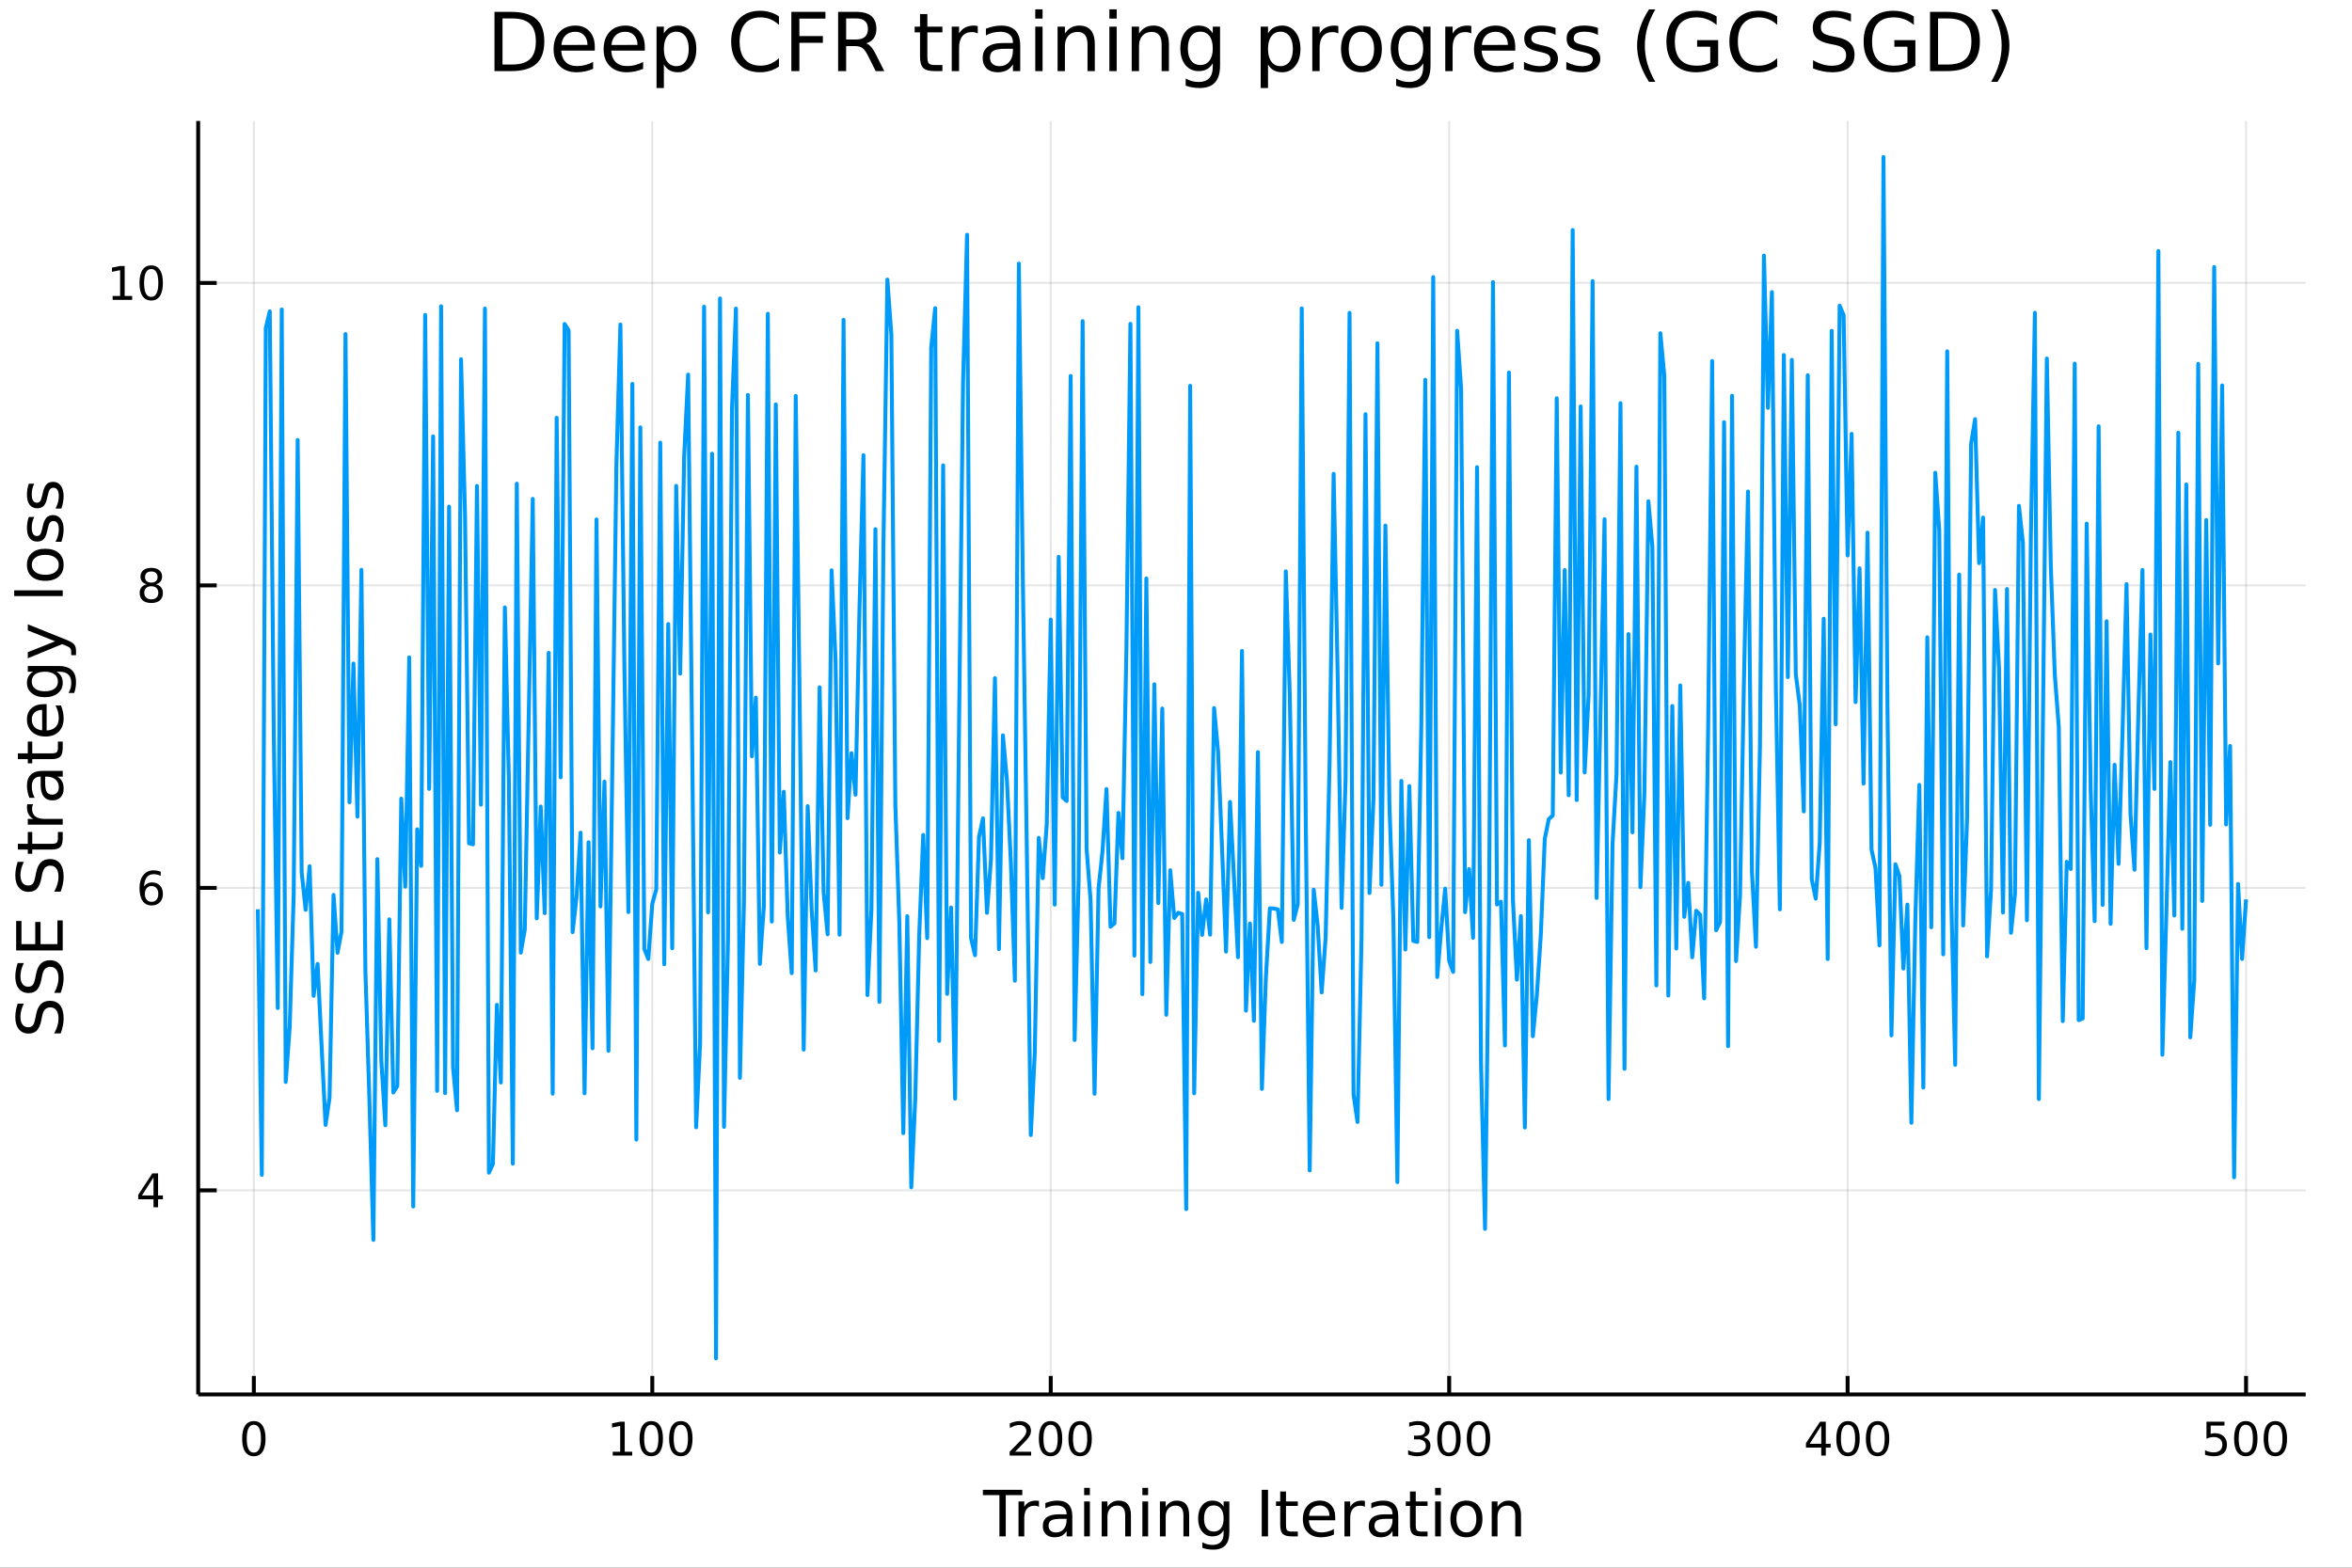 <?xml version="1.0" encoding="utf-8"?>
<svg xmlns="http://www.w3.org/2000/svg" xmlns:xlink="http://www.w3.org/1999/xlink" width="600" height="400" viewBox="0 0 2400 1600">
<rect x="0" y="0" width="2400" height="1600" fill="#333333" stroke="none"/>
<defs>
  <clipPath id="clip640">
    <rect x="0" y="0" width="2400" height="1600"/>
  </clipPath>
</defs>
<path clip-path="url(#clip640)" d="
M0 1600 L2400 1600 L2400 0 L0 0  Z
  " fill="#ffffff" fill-rule="evenodd" fill-opacity="1"/>
<defs>
  <clipPath id="clip641">
    <rect x="480" y="0" width="1681" height="1600"/>
  </clipPath>
</defs>
<path clip-path="url(#clip640)" d="
M202.227 1423.18 L2352.76 1423.18 L2352.76 123.472 L202.227 123.472  Z
  " fill="#ffffff" fill-rule="evenodd" fill-opacity="1"/>
<defs>
  <clipPath id="clip642">
    <rect x="202" y="123" width="2152" height="1301"/>
  </clipPath>
</defs>
<polyline clip-path="url(#clip642)" style="stroke:#000000; stroke-linecap:butt; stroke-linejoin:round; stroke-width:2; stroke-opacity:0.1; fill:none" points="
  259.026,1423.18 259.026,123.472 
  "/>
<polyline clip-path="url(#clip642)" style="stroke:#000000; stroke-linecap:butt; stroke-linejoin:round; stroke-width:2; stroke-opacity:0.1; fill:none" points="
  665.599,1423.18 665.599,123.472 
  "/>
<polyline clip-path="url(#clip642)" style="stroke:#000000; stroke-linecap:butt; stroke-linejoin:round; stroke-width:2; stroke-opacity:0.1; fill:none" points="
  1072.17,1423.18 1072.17,123.472 
  "/>
<polyline clip-path="url(#clip642)" style="stroke:#000000; stroke-linecap:butt; stroke-linejoin:round; stroke-width:2; stroke-opacity:0.1; fill:none" points="
  1478.75,1423.18 1478.75,123.472 
  "/>
<polyline clip-path="url(#clip642)" style="stroke:#000000; stroke-linecap:butt; stroke-linejoin:round; stroke-width:2; stroke-opacity:0.1; fill:none" points="
  1885.32,1423.18 1885.32,123.472 
  "/>
<polyline clip-path="url(#clip642)" style="stroke:#000000; stroke-linecap:butt; stroke-linejoin:round; stroke-width:2; stroke-opacity:0.1; fill:none" points="
  2291.89,1423.18 2291.89,123.472 
  "/>
<polyline clip-path="url(#clip640)" style="stroke:#000000; stroke-linecap:butt; stroke-linejoin:round; stroke-width:4; stroke-opacity:1; fill:none" points="
  202.227,1423.18 2352.76,1423.18 
  "/>
<polyline clip-path="url(#clip640)" style="stroke:#000000; stroke-linecap:butt; stroke-linejoin:round; stroke-width:4; stroke-opacity:1; fill:none" points="
  259.026,1423.18 259.026,1404.28 
  "/>
<polyline clip-path="url(#clip640)" style="stroke:#000000; stroke-linecap:butt; stroke-linejoin:round; stroke-width:4; stroke-opacity:1; fill:none" points="
  665.599,1423.18 665.599,1404.28 
  "/>
<polyline clip-path="url(#clip640)" style="stroke:#000000; stroke-linecap:butt; stroke-linejoin:round; stroke-width:4; stroke-opacity:1; fill:none" points="
  1072.17,1423.18 1072.17,1404.28 
  "/>
<polyline clip-path="url(#clip640)" style="stroke:#000000; stroke-linecap:butt; stroke-linejoin:round; stroke-width:4; stroke-opacity:1; fill:none" points="
  1478.75,1423.18 1478.75,1404.28 
  "/>
<polyline clip-path="url(#clip640)" style="stroke:#000000; stroke-linecap:butt; stroke-linejoin:round; stroke-width:4; stroke-opacity:1; fill:none" points="
  1885.32,1423.18 1885.32,1404.28 
  "/>
<polyline clip-path="url(#clip640)" style="stroke:#000000; stroke-linecap:butt; stroke-linejoin:round; stroke-width:4; stroke-opacity:1; fill:none" points="
  2291.89,1423.18 2291.89,1404.28 
  "/>
<path clip-path="url(#clip640)" d="M259.026 1454.1 Q255.415 1454.1 253.586 1457.66 Q251.78 1461.2 251.78 1468.33 Q251.78 1475.44 253.586 1479.01 Q255.415 1482.55 259.026 1482.55 Q262.66 1482.55 264.466 1479.01 Q266.294 1475.44 266.294 1468.33 Q266.294 1461.2 264.466 1457.66 Q262.66 1454.1 259.026 1454.1 M259.026 1450.39 Q264.836 1450.39 267.891 1455 Q270.97 1459.58 270.97 1468.33 Q270.97 1477.06 267.891 1481.67 Q264.836 1486.25 259.026 1486.25 Q253.216 1486.25 250.137 1481.67 Q247.081 1477.06 247.081 1468.33 Q247.081 1459.58 250.137 1455 Q253.216 1450.39 259.026 1450.39 Z" fill="#000000" fill-rule="evenodd" fill-opacity="1" /><path clip-path="url(#clip640)" d="M625.206 1481.64 L632.845 1481.64 L632.845 1455.28 L624.534 1456.95 L624.534 1452.69 L632.798 1451.02 L637.474 1451.02 L637.474 1481.64 L645.113 1481.64 L645.113 1485.58 L625.206 1485.58 L625.206 1481.64 Z" fill="#000000" fill-rule="evenodd" fill-opacity="1" /><path clip-path="url(#clip640)" d="M664.557 1454.1 Q660.946 1454.1 659.118 1457.66 Q657.312 1461.2 657.312 1468.33 Q657.312 1475.44 659.118 1479.01 Q660.946 1482.55 664.557 1482.55 Q668.192 1482.55 669.997 1479.01 Q671.826 1475.44 671.826 1468.33 Q671.826 1461.2 669.997 1457.66 Q668.192 1454.1 664.557 1454.1 M664.557 1450.39 Q670.367 1450.39 673.423 1455 Q676.502 1459.58 676.502 1468.33 Q676.502 1477.06 673.423 1481.67 Q670.367 1486.25 664.557 1486.25 Q658.747 1486.25 655.668 1481.67 Q652.613 1477.06 652.613 1468.33 Q652.613 1459.58 655.668 1455 Q658.747 1450.39 664.557 1450.39 Z" fill="#000000" fill-rule="evenodd" fill-opacity="1" /><path clip-path="url(#clip640)" d="M694.719 1454.1 Q691.108 1454.1 689.279 1457.66 Q687.474 1461.2 687.474 1468.33 Q687.474 1475.44 689.279 1479.01 Q691.108 1482.55 694.719 1482.55 Q698.353 1482.55 700.159 1479.01 Q701.988 1475.44 701.988 1468.33 Q701.988 1461.2 700.159 1457.66 Q698.353 1454.1 694.719 1454.1 M694.719 1450.39 Q700.529 1450.39 703.585 1455 Q706.664 1459.58 706.664 1468.33 Q706.664 1477.06 703.585 1481.67 Q700.529 1486.25 694.719 1486.25 Q688.909 1486.25 685.83 1481.67 Q682.775 1477.06 682.775 1468.33 Q682.775 1459.58 685.83 1455 Q688.909 1450.39 694.719 1450.39 Z" fill="#000000" fill-rule="evenodd" fill-opacity="1" /><path clip-path="url(#clip640)" d="M1035.86 1481.64 L1052.18 1481.64 L1052.18 1485.58 L1030.24 1485.58 L1030.24 1481.64 Q1032.9 1478.89 1037.48 1474.26 Q1042.09 1469.61 1043.27 1468.27 Q1045.52 1465.74 1046.4 1464.01 Q1047.3 1462.25 1047.3 1460.56 Q1047.3 1457.8 1045.36 1456.07 Q1043.43 1454.33 1040.33 1454.33 Q1038.13 1454.33 1035.68 1455.09 Q1033.25 1455.86 1030.47 1457.41 L1030.47 1452.69 Q1033.3 1451.55 1035.75 1450.97 Q1038.2 1450.39 1040.24 1450.39 Q1045.61 1450.39 1048.8 1453.08 Q1052 1455.77 1052 1460.26 Q1052 1462.39 1051.19 1464.31 Q1050.4 1466.2 1048.3 1468.8 Q1047.72 1469.47 1044.61 1472.69 Q1041.51 1475.88 1035.86 1481.64 Z" fill="#000000" fill-rule="evenodd" fill-opacity="1" /><path clip-path="url(#clip640)" d="M1072 1454.1 Q1068.39 1454.1 1066.56 1457.66 Q1064.75 1461.2 1064.75 1468.33 Q1064.75 1475.44 1066.56 1479.01 Q1068.39 1482.55 1072 1482.55 Q1075.63 1482.55 1077.44 1479.01 Q1079.27 1475.44 1079.27 1468.33 Q1079.27 1461.2 1077.44 1457.66 Q1075.63 1454.1 1072 1454.1 M1072 1450.39 Q1077.81 1450.39 1080.86 1455 Q1083.94 1459.58 1083.94 1468.33 Q1083.94 1477.06 1080.86 1481.67 Q1077.81 1486.25 1072 1486.25 Q1066.19 1486.25 1063.11 1481.67 Q1060.05 1477.06 1060.05 1468.33 Q1060.05 1459.58 1063.11 1455 Q1066.19 1450.39 1072 1450.39 Z" fill="#000000" fill-rule="evenodd" fill-opacity="1" /><path clip-path="url(#clip640)" d="M1102.16 1454.1 Q1098.55 1454.1 1096.72 1457.66 Q1094.92 1461.2 1094.92 1468.33 Q1094.92 1475.44 1096.72 1479.01 Q1098.55 1482.55 1102.16 1482.55 Q1105.79 1482.55 1107.6 1479.01 Q1109.43 1475.44 1109.43 1468.33 Q1109.43 1461.2 1107.6 1457.66 Q1105.79 1454.1 1102.16 1454.1 M1102.16 1450.39 Q1107.97 1450.39 1111.03 1455 Q1114.1 1459.58 1114.1 1468.33 Q1114.1 1477.06 1111.03 1481.67 Q1107.97 1486.25 1102.16 1486.25 Q1096.35 1486.25 1093.27 1481.67 Q1090.22 1477.06 1090.22 1468.33 Q1090.22 1459.58 1093.27 1455 Q1096.35 1450.39 1102.16 1450.39 Z" fill="#000000" fill-rule="evenodd" fill-opacity="1" /><path clip-path="url(#clip640)" d="M1452.51 1466.95 Q1455.86 1467.66 1457.74 1469.93 Q1459.64 1472.2 1459.64 1475.53 Q1459.64 1480.65 1456.12 1483.45 Q1452.6 1486.25 1446.12 1486.25 Q1443.94 1486.25 1441.63 1485.81 Q1439.34 1485.39 1436.88 1484.54 L1436.88 1480.02 Q1438.83 1481.16 1441.14 1481.74 Q1443.46 1482.32 1445.98 1482.32 Q1450.38 1482.32 1452.67 1480.58 Q1454.98 1478.84 1454.98 1475.53 Q1454.98 1472.48 1452.83 1470.77 Q1450.7 1469.03 1446.88 1469.03 L1442.85 1469.03 L1442.85 1465.19 L1447.07 1465.19 Q1450.52 1465.19 1452.35 1463.82 Q1454.17 1462.43 1454.17 1459.84 Q1454.17 1457.18 1452.28 1455.77 Q1450.4 1454.33 1446.88 1454.33 Q1444.96 1454.33 1442.76 1454.75 Q1440.56 1455.16 1437.92 1456.04 L1437.92 1451.88 Q1440.59 1451.14 1442.9 1450.77 Q1445.24 1450.39 1447.3 1450.39 Q1452.62 1450.39 1455.72 1452.83 Q1458.83 1455.23 1458.83 1459.35 Q1458.83 1462.22 1457.18 1464.21 Q1455.54 1466.18 1452.51 1466.95 Z" fill="#000000" fill-rule="evenodd" fill-opacity="1" /><path clip-path="url(#clip640)" d="M1478.5 1454.1 Q1474.89 1454.1 1473.06 1457.66 Q1471.26 1461.2 1471.26 1468.33 Q1471.26 1475.44 1473.06 1479.01 Q1474.89 1482.55 1478.5 1482.55 Q1482.14 1482.55 1483.94 1479.01 Q1485.77 1475.44 1485.77 1468.33 Q1485.77 1461.2 1483.94 1457.66 Q1482.14 1454.1 1478.5 1454.1 M1478.5 1450.39 Q1484.31 1450.39 1487.37 1455 Q1490.45 1459.58 1490.45 1468.33 Q1490.45 1477.06 1487.37 1481.67 Q1484.31 1486.25 1478.5 1486.25 Q1472.69 1486.25 1469.61 1481.67 Q1466.56 1477.06 1466.56 1468.33 Q1466.56 1459.58 1469.61 1455 Q1472.69 1450.39 1478.5 1450.39 Z" fill="#000000" fill-rule="evenodd" fill-opacity="1" /><path clip-path="url(#clip640)" d="M1508.66 1454.1 Q1505.05 1454.1 1503.22 1457.66 Q1501.42 1461.2 1501.42 1468.33 Q1501.42 1475.44 1503.22 1479.01 Q1505.05 1482.55 1508.66 1482.55 Q1512.3 1482.55 1514.1 1479.01 Q1515.93 1475.44 1515.93 1468.33 Q1515.93 1461.2 1514.1 1457.66 Q1512.3 1454.1 1508.66 1454.1 M1508.66 1450.39 Q1514.47 1450.39 1517.53 1455 Q1520.61 1459.58 1520.61 1468.33 Q1520.61 1477.06 1517.53 1481.67 Q1514.47 1486.25 1508.66 1486.25 Q1502.85 1486.25 1499.78 1481.67 Q1496.72 1477.06 1496.72 1468.33 Q1496.72 1459.58 1499.78 1455 Q1502.85 1450.39 1508.66 1450.39 Z" fill="#000000" fill-rule="evenodd" fill-opacity="1" /><path clip-path="url(#clip640)" d="M1858.41 1455.09 L1846.6 1473.54 L1858.41 1473.54 L1858.41 1455.09 M1857.18 1451.02 L1863.06 1451.02 L1863.06 1473.54 L1867.99 1473.54 L1867.99 1477.43 L1863.06 1477.43 L1863.06 1485.58 L1858.41 1485.58 L1858.41 1477.43 L1842.81 1477.43 L1842.81 1472.92 L1857.18 1451.02 Z" fill="#000000" fill-rule="evenodd" fill-opacity="1" /><path clip-path="url(#clip640)" d="M1885.72 1454.1 Q1882.11 1454.1 1880.28 1457.66 Q1878.48 1461.2 1878.48 1468.33 Q1878.48 1475.44 1880.28 1479.01 Q1882.11 1482.55 1885.72 1482.55 Q1889.36 1482.55 1891.16 1479.01 Q1892.99 1475.44 1892.99 1468.33 Q1892.99 1461.2 1891.16 1457.66 Q1889.36 1454.1 1885.72 1454.1 M1885.72 1450.39 Q1891.53 1450.39 1894.59 1455 Q1897.67 1459.58 1897.67 1468.33 Q1897.67 1477.06 1894.59 1481.67 Q1891.53 1486.25 1885.72 1486.25 Q1879.91 1486.25 1876.83 1481.67 Q1873.78 1477.06 1873.78 1468.33 Q1873.78 1459.58 1876.83 1455 Q1879.91 1450.39 1885.72 1450.39 Z" fill="#000000" fill-rule="evenodd" fill-opacity="1" /><path clip-path="url(#clip640)" d="M1915.89 1454.1 Q1912.27 1454.1 1910.45 1457.66 Q1908.64 1461.2 1908.64 1468.33 Q1908.64 1475.44 1910.45 1479.01 Q1912.27 1482.55 1915.89 1482.55 Q1919.52 1482.55 1921.33 1479.01 Q1923.15 1475.44 1923.15 1468.33 Q1923.15 1461.2 1921.33 1457.66 Q1919.52 1454.1 1915.89 1454.1 M1915.89 1450.39 Q1921.7 1450.39 1924.75 1455 Q1927.83 1459.58 1927.83 1468.33 Q1927.83 1477.06 1924.75 1481.67 Q1921.7 1486.25 1915.89 1486.25 Q1910.08 1486.25 1907 1481.67 Q1903.94 1477.06 1903.94 1468.33 Q1903.94 1459.58 1907 1455 Q1910.08 1450.39 1915.89 1450.39 Z" fill="#000000" fill-rule="evenodd" fill-opacity="1" /><path clip-path="url(#clip640)" d="M2251.51 1451.02 L2269.87 1451.02 L2269.87 1454.96 L2255.79 1454.96 L2255.79 1463.43 Q2256.81 1463.08 2257.83 1462.92 Q2258.85 1462.73 2259.87 1462.73 Q2265.65 1462.73 2269.03 1465.9 Q2272.41 1469.08 2272.41 1474.49 Q2272.41 1480.07 2268.94 1483.17 Q2265.47 1486.25 2259.15 1486.25 Q2256.97 1486.25 2254.7 1485.88 Q2252.46 1485.51 2250.05 1484.77 L2250.05 1480.07 Q2252.14 1481.2 2254.36 1481.76 Q2256.58 1482.32 2259.06 1482.32 Q2263.06 1482.32 2265.4 1480.21 Q2267.74 1478.1 2267.74 1474.49 Q2267.74 1470.88 2265.4 1468.77 Q2263.06 1466.67 2259.06 1466.67 Q2257.18 1466.67 2255.31 1467.08 Q2253.45 1467.5 2251.51 1468.38 L2251.51 1451.02 Z" fill="#000000" fill-rule="evenodd" fill-opacity="1" /><path clip-path="url(#clip640)" d="M2291.63 1454.1 Q2288.01 1454.1 2286.19 1457.66 Q2284.38 1461.2 2284.38 1468.33 Q2284.38 1475.44 2286.19 1479.01 Q2288.01 1482.55 2291.63 1482.55 Q2295.26 1482.55 2297.07 1479.01 Q2298.89 1475.44 2298.89 1468.33 Q2298.89 1461.2 2297.07 1457.66 Q2295.26 1454.1 2291.63 1454.1 M2291.63 1450.39 Q2297.44 1450.39 2300.49 1455 Q2303.57 1459.58 2303.57 1468.33 Q2303.57 1477.06 2300.49 1481.67 Q2297.44 1486.25 2291.63 1486.25 Q2285.82 1486.25 2282.74 1481.67 Q2279.68 1477.06 2279.68 1468.33 Q2279.68 1459.58 2282.74 1455 Q2285.82 1450.39 2291.63 1450.39 Z" fill="#000000" fill-rule="evenodd" fill-opacity="1" /><path clip-path="url(#clip640)" d="M2321.79 1454.1 Q2318.18 1454.1 2316.35 1457.66 Q2314.54 1461.2 2314.54 1468.33 Q2314.54 1475.44 2316.35 1479.01 Q2318.18 1482.55 2321.79 1482.55 Q2325.42 1482.55 2327.23 1479.01 Q2329.06 1475.44 2329.06 1468.33 Q2329.06 1461.2 2327.23 1457.66 Q2325.42 1454.1 2321.79 1454.1 M2321.79 1450.39 Q2327.6 1450.39 2330.65 1455 Q2333.73 1459.58 2333.73 1468.33 Q2333.73 1477.06 2330.65 1481.67 Q2327.6 1486.25 2321.79 1486.25 Q2315.98 1486.25 2312.9 1481.67 Q2309.84 1477.06 2309.84 1468.33 Q2309.84 1459.58 2312.9 1455 Q2315.98 1450.39 2321.79 1450.39 Z" fill="#000000" fill-rule="evenodd" fill-opacity="1" /><path clip-path="url(#clip640)" d="M1002.95 1520.52 L1043.15 1520.52 L1043.15 1525.93 L1026.28 1525.93 L1026.28 1568.04 L1019.82 1568.04 L1019.82 1525.93 L1002.95 1525.93 L1002.95 1520.52 Z" fill="#000000" fill-rule="evenodd" fill-opacity="1" /><path clip-path="url(#clip640)" d="M1060.18 1537.87 Q1059.2 1537.3 1058.02 1537.04 Q1056.87 1536.76 1055.47 1536.76 Q1050.51 1536.76 1047.83 1540 Q1045.19 1543.22 1045.19 1549.27 L1045.19 1568.04 L1039.3 1568.04 L1039.3 1532.4 L1045.19 1532.4 L1045.19 1537.93 Q1047.04 1534.69 1050 1533.13 Q1052.96 1531.54 1057.19 1531.54 Q1057.8 1531.54 1058.53 1531.63 Q1059.26 1531.7 1060.15 1531.85 L1060.18 1537.87 Z" fill="#000000" fill-rule="evenodd" fill-opacity="1" /><path clip-path="url(#clip640)" d="M1082.53 1550.12 Q1075.43 1550.12 1072.69 1551.75 Q1069.95 1553.37 1069.95 1557.29 Q1069.95 1560.4 1071.99 1562.25 Q1074.06 1564.07 1077.59 1564.07 Q1082.46 1564.07 1085.39 1560.63 Q1088.35 1557.16 1088.35 1551.43 L1088.35 1550.12 L1082.53 1550.12 M1094.21 1547.71 L1094.21 1568.04 L1088.35 1568.04 L1088.35 1562.63 Q1086.35 1565.88 1083.35 1567.44 Q1080.36 1568.97 1076.03 1568.97 Q1070.56 1568.97 1067.31 1565.91 Q1064.1 1562.82 1064.1 1557.67 Q1064.1 1551.65 1068.11 1548.6 Q1072.15 1545.54 1080.14 1545.54 L1088.35 1545.54 L1088.35 1544.97 Q1088.35 1540.93 1085.68 1538.73 Q1083.04 1536.5 1078.23 1536.5 Q1075.17 1536.5 1072.28 1537.23 Q1069.38 1537.97 1066.71 1539.43 L1066.71 1534.02 Q1069.92 1532.78 1072.95 1532.17 Q1075.97 1531.54 1078.83 1531.54 Q1086.57 1531.54 1090.39 1535.55 Q1094.21 1539.56 1094.21 1547.71 Z" fill="#000000" fill-rule="evenodd" fill-opacity="1" /><path clip-path="url(#clip640)" d="M1106.27 1532.4 L1112.13 1532.4 L1112.13 1568.04 L1106.27 1568.04 L1106.27 1532.4 M1106.27 1518.52 L1112.13 1518.52 L1112.13 1525.93 L1106.27 1525.93 L1106.27 1518.52 Z" fill="#000000" fill-rule="evenodd" fill-opacity="1" /><path clip-path="url(#clip640)" d="M1154.01 1546.53 L1154.01 1568.04 L1148.16 1568.04 L1148.16 1546.72 Q1148.16 1541.66 1146.18 1539.14 Q1144.21 1536.63 1140.26 1536.63 Q1135.52 1536.63 1132.78 1539.65 Q1130.05 1542.68 1130.05 1547.9 L1130.05 1568.04 L1124.16 1568.04 L1124.16 1532.4 L1130.05 1532.4 L1130.05 1537.93 Q1132.15 1534.72 1134.98 1533.13 Q1137.84 1531.54 1141.57 1531.54 Q1147.71 1531.54 1150.86 1535.36 Q1154.01 1539.14 1154.01 1546.53 Z" fill="#000000" fill-rule="evenodd" fill-opacity="1" /><path clip-path="url(#clip640)" d="M1165.69 1532.4 L1171.55 1532.4 L1171.55 1568.04 L1165.69 1568.04 L1165.69 1532.4 M1165.69 1518.52 L1171.55 1518.52 L1171.55 1525.93 L1165.69 1525.93 L1165.69 1518.52 Z" fill="#000000" fill-rule="evenodd" fill-opacity="1" /><path clip-path="url(#clip640)" d="M1213.44 1546.53 L1213.44 1568.04 L1207.58 1568.04 L1207.58 1546.72 Q1207.58 1541.66 1205.61 1539.14 Q1203.63 1536.63 1199.69 1536.63 Q1194.94 1536.63 1192.21 1539.65 Q1189.47 1542.68 1189.47 1547.9 L1189.47 1568.04 L1183.58 1568.04 L1183.58 1532.4 L1189.47 1532.4 L1189.47 1537.93 Q1191.57 1534.72 1194.4 1533.13 Q1197.27 1531.54 1200.99 1531.54 Q1207.13 1531.54 1210.29 1535.36 Q1213.44 1539.14 1213.44 1546.53 Z" fill="#000000" fill-rule="evenodd" fill-opacity="1" /><path clip-path="url(#clip640)" d="M1248.58 1549.81 Q1248.58 1543.44 1245.93 1539.94 Q1243.32 1536.44 1238.58 1536.44 Q1233.87 1536.44 1231.23 1539.94 Q1228.62 1543.44 1228.62 1549.81 Q1228.62 1556.14 1231.23 1559.64 Q1233.87 1563.14 1238.58 1563.14 Q1243.32 1563.14 1245.93 1559.64 Q1248.58 1556.14 1248.58 1549.81 M1254.43 1563.62 Q1254.43 1572.72 1250.39 1577.15 Q1246.35 1581.6 1238.01 1581.6 Q1234.92 1581.6 1232.18 1581.13 Q1229.45 1580.68 1226.87 1579.72 L1226.87 1574.03 Q1229.45 1575.43 1231.96 1576.1 Q1234.48 1576.76 1237.09 1576.76 Q1242.85 1576.76 1245.71 1573.74 Q1248.58 1570.75 1248.58 1564.67 L1248.58 1561.77 Q1246.76 1564.92 1243.93 1566.48 Q1241.1 1568.04 1237.15 1568.04 Q1230.59 1568.04 1226.58 1563.05 Q1222.57 1558.05 1222.57 1549.81 Q1222.57 1541.53 1226.58 1536.53 Q1230.59 1531.54 1237.15 1531.54 Q1241.1 1531.54 1243.93 1533.1 Q1246.76 1534.66 1248.58 1537.81 L1248.58 1532.4 L1254.43 1532.4 L1254.43 1563.62 Z" fill="#000000" fill-rule="evenodd" fill-opacity="1" /><path clip-path="url(#clip640)" d="M1287.47 1520.52 L1293.9 1520.52 L1293.9 1568.04 L1287.47 1568.04 L1287.47 1520.52 Z" fill="#000000" fill-rule="evenodd" fill-opacity="1" /><path clip-path="url(#clip640)" d="M1312.23 1522.27 L1312.23 1532.4 L1324.3 1532.4 L1324.3 1536.95 L1312.23 1536.95 L1312.23 1556.3 Q1312.23 1560.66 1313.41 1561.9 Q1314.62 1563.14 1318.28 1563.14 L1324.3 1563.14 L1324.3 1568.04 L1318.28 1568.04 Q1311.5 1568.04 1308.92 1565.53 Q1306.34 1562.98 1306.34 1556.3 L1306.34 1536.95 L1302.05 1536.95 L1302.05 1532.4 L1306.34 1532.4 L1306.34 1522.27 L1312.23 1522.27 Z" fill="#000000" fill-rule="evenodd" fill-opacity="1" /><path clip-path="url(#clip640)" d="M1362.49 1548.76 L1362.49 1551.62 L1335.56 1551.62 Q1335.94 1557.67 1339.19 1560.85 Q1342.47 1564 1348.29 1564 Q1351.67 1564 1354.82 1563.17 Q1358 1562.35 1361.12 1560.69 L1361.12 1566.23 Q1357.97 1567.57 1354.66 1568.27 Q1351.35 1568.97 1347.94 1568.97 Q1339.41 1568.97 1334.42 1564 Q1329.45 1559.04 1329.45 1550.57 Q1329.45 1541.82 1334.16 1536.69 Q1338.9 1531.54 1346.93 1531.54 Q1354.12 1531.54 1358.29 1536.18 Q1362.49 1540.8 1362.49 1548.76 M1356.63 1547.04 Q1356.57 1542.23 1353.93 1539.37 Q1351.32 1536.5 1346.99 1536.5 Q1342.09 1536.5 1339.13 1539.27 Q1336.2 1542.04 1335.75 1547.07 L1356.63 1547.04 Z" fill="#000000" fill-rule="evenodd" fill-opacity="1" /><path clip-path="url(#clip640)" d="M1392.76 1537.87 Q1391.77 1537.3 1390.59 1537.04 Q1389.45 1536.76 1388.05 1536.76 Q1383.08 1536.76 1380.41 1540 Q1377.77 1543.22 1377.77 1549.27 L1377.77 1568.04 L1371.88 1568.04 L1371.88 1532.4 L1377.77 1532.4 L1377.77 1537.93 Q1379.61 1534.69 1382.57 1533.13 Q1385.53 1531.54 1389.77 1531.54 Q1390.37 1531.54 1391.1 1531.63 Q1391.84 1531.7 1392.73 1531.85 L1392.76 1537.87 Z" fill="#000000" fill-rule="evenodd" fill-opacity="1" /><path clip-path="url(#clip640)" d="M1415.1 1550.12 Q1408 1550.12 1405.27 1551.75 Q1402.53 1553.37 1402.53 1557.29 Q1402.53 1560.4 1404.57 1562.25 Q1406.64 1564.07 1410.17 1564.07 Q1415.04 1564.07 1417.97 1560.63 Q1420.93 1557.16 1420.93 1551.43 L1420.93 1550.12 L1415.1 1550.12 M1426.78 1547.71 L1426.78 1568.04 L1420.93 1568.04 L1420.93 1562.63 Q1418.92 1565.88 1415.93 1567.44 Q1412.94 1568.97 1408.61 1568.97 Q1403.13 1568.97 1399.89 1565.91 Q1396.67 1562.82 1396.67 1557.67 Q1396.67 1551.65 1400.68 1548.6 Q1404.73 1545.54 1412.72 1545.54 L1420.93 1545.54 L1420.93 1544.97 Q1420.93 1540.93 1418.25 1538.73 Q1415.61 1536.5 1410.81 1536.5 Q1407.75 1536.5 1404.85 1537.23 Q1401.96 1537.97 1399.28 1539.43 L1399.28 1534.02 Q1402.5 1532.78 1405.52 1532.17 Q1408.55 1531.54 1411.41 1531.54 Q1419.14 1531.54 1422.96 1535.55 Q1426.78 1539.56 1426.78 1547.71 Z" fill="#000000" fill-rule="evenodd" fill-opacity="1" /><path clip-path="url(#clip640)" d="M1444.64 1522.27 L1444.64 1532.4 L1456.7 1532.4 L1456.7 1536.95 L1444.64 1536.95 L1444.64 1556.3 Q1444.64 1560.66 1445.82 1561.9 Q1447.03 1563.14 1450.69 1563.14 L1456.7 1563.14 L1456.7 1568.04 L1450.69 1568.04 Q1443.91 1568.04 1441.33 1565.53 Q1438.75 1562.98 1438.75 1556.3 L1438.75 1536.95 L1434.45 1536.95 L1434.45 1532.4 L1438.75 1532.4 L1438.75 1522.27 L1444.64 1522.27 Z" fill="#000000" fill-rule="evenodd" fill-opacity="1" /><path clip-path="url(#clip640)" d="M1464.4 1532.4 L1470.26 1532.4 L1470.26 1568.04 L1464.4 1568.04 L1464.4 1532.4 M1464.4 1518.52 L1470.26 1518.52 L1470.26 1525.93 L1464.4 1525.93 L1464.4 1518.52 Z" fill="#000000" fill-rule="evenodd" fill-opacity="1" /><path clip-path="url(#clip640)" d="M1496.33 1536.5 Q1491.62 1536.5 1488.88 1540.19 Q1486.14 1543.85 1486.14 1550.25 Q1486.14 1556.65 1488.85 1560.34 Q1491.59 1564 1496.33 1564 Q1501.01 1564 1503.74 1560.31 Q1506.48 1556.62 1506.48 1550.25 Q1506.48 1543.92 1503.74 1540.23 Q1501.01 1536.5 1496.33 1536.5 M1496.33 1531.54 Q1503.97 1531.54 1508.33 1536.5 Q1512.69 1541.47 1512.69 1550.25 Q1512.69 1559 1508.33 1564 Q1503.97 1568.97 1496.33 1568.97 Q1488.66 1568.97 1484.3 1564 Q1479.97 1559 1479.97 1550.25 Q1479.97 1541.47 1484.3 1536.5 Q1488.66 1531.54 1496.33 1531.54 Z" fill="#000000" fill-rule="evenodd" fill-opacity="1" /><path clip-path="url(#clip640)" d="M1552.03 1546.53 L1552.03 1568.04 L1546.17 1568.04 L1546.17 1546.72 Q1546.17 1541.66 1544.2 1539.14 Q1542.23 1536.63 1538.28 1536.63 Q1533.54 1536.63 1530.8 1539.65 Q1528.06 1542.68 1528.06 1547.9 L1528.06 1568.04 L1522.17 1568.04 L1522.17 1532.4 L1528.06 1532.4 L1528.06 1537.93 Q1530.16 1534.72 1533 1533.13 Q1535.86 1531.54 1539.58 1531.54 Q1545.73 1531.54 1548.88 1535.36 Q1552.03 1539.14 1552.03 1546.53 Z" fill="#000000" fill-rule="evenodd" fill-opacity="1" /><polyline clip-path="url(#clip642)" style="stroke:#000000; stroke-linecap:butt; stroke-linejoin:round; stroke-width:2; stroke-opacity:0.1; fill:none" points="
  202.227,1214.87 2352.76,1214.87 
  "/>
<polyline clip-path="url(#clip642)" style="stroke:#000000; stroke-linecap:butt; stroke-linejoin:round; stroke-width:2; stroke-opacity:0.1; fill:none" points="
  202.227,906.168 2352.76,906.168 
  "/>
<polyline clip-path="url(#clip642)" style="stroke:#000000; stroke-linecap:butt; stroke-linejoin:round; stroke-width:2; stroke-opacity:0.1; fill:none" points="
  202.227,597.461 2352.76,597.461 
  "/>
<polyline clip-path="url(#clip642)" style="stroke:#000000; stroke-linecap:butt; stroke-linejoin:round; stroke-width:2; stroke-opacity:0.1; fill:none" points="
  202.227,288.754 2352.76,288.754 
  "/>
<polyline clip-path="url(#clip640)" style="stroke:#000000; stroke-linecap:butt; stroke-linejoin:round; stroke-width:4; stroke-opacity:1; fill:none" points="
  202.227,1423.18 202.227,123.472 
  "/>
<polyline clip-path="url(#clip640)" style="stroke:#000000; stroke-linecap:butt; stroke-linejoin:round; stroke-width:4; stroke-opacity:1; fill:none" points="
  202.227,1214.87 221.125,1214.87 
  "/>
<polyline clip-path="url(#clip640)" style="stroke:#000000; stroke-linecap:butt; stroke-linejoin:round; stroke-width:4; stroke-opacity:1; fill:none" points="
  202.227,906.168 221.125,906.168 
  "/>
<polyline clip-path="url(#clip640)" style="stroke:#000000; stroke-linecap:butt; stroke-linejoin:round; stroke-width:4; stroke-opacity:1; fill:none" points="
  202.227,597.461 221.125,597.461 
  "/>
<polyline clip-path="url(#clip640)" style="stroke:#000000; stroke-linecap:butt; stroke-linejoin:round; stroke-width:4; stroke-opacity:1; fill:none" points="
  202.227,288.754 221.125,288.754 
  "/>
<path clip-path="url(#clip640)" d="M156.644 1201.67 L144.839 1220.12 L156.644 1220.12 L156.644 1201.67 M155.417 1197.59 L161.297 1197.59 L161.297 1220.12 L166.227 1220.12 L166.227 1224.01 L161.297 1224.01 L161.297 1232.15 L156.644 1232.15 L156.644 1224.01 L141.042 1224.01 L141.042 1219.49 L155.417 1197.59 Z" fill="#000000" fill-rule="evenodd" fill-opacity="1" /><path clip-path="url(#clip640)" d="M154.7 904.304 Q151.552 904.304 149.7 906.457 Q147.871 908.61 147.871 912.36 Q147.871 916.087 149.7 918.263 Q151.552 920.415 154.7 920.415 Q157.848 920.415 159.677 918.263 Q161.528 916.087 161.528 912.36 Q161.528 908.61 159.677 906.457 Q157.848 904.304 154.7 904.304 M163.982 889.652 L163.982 893.911 Q162.223 893.078 160.417 892.638 Q158.635 892.198 156.876 892.198 Q152.246 892.198 149.792 895.323 Q147.362 898.448 147.015 904.767 Q148.38 902.753 150.441 901.689 Q152.501 900.601 154.978 900.601 Q160.186 900.601 163.195 903.772 Q166.227 906.92 166.227 912.36 Q166.227 917.684 163.079 920.901 Q159.931 924.119 154.7 924.119 Q148.704 924.119 145.533 919.536 Q142.362 914.929 142.362 906.202 Q142.362 898.008 146.251 893.147 Q150.14 888.263 156.69 888.263 Q158.45 888.263 160.232 888.61 Q162.038 888.957 163.982 889.652 Z" fill="#000000" fill-rule="evenodd" fill-opacity="1" /><path clip-path="url(#clip640)" d="M154.376 598.329 Q151.042 598.329 149.121 600.111 Q147.223 601.894 147.223 605.019 Q147.223 608.144 149.121 609.926 Q151.042 611.709 154.376 611.709 Q157.709 611.709 159.63 609.926 Q161.552 608.121 161.552 605.019 Q161.552 601.894 159.63 600.111 Q157.732 598.329 154.376 598.329 M149.7 596.338 Q146.691 595.598 145.001 593.537 Q143.334 591.477 143.334 588.514 Q143.334 584.371 146.274 581.963 Q149.237 579.556 154.376 579.556 Q159.538 579.556 162.477 581.963 Q165.417 584.371 165.417 588.514 Q165.417 591.477 163.727 593.537 Q162.061 595.598 159.075 596.338 Q162.454 597.125 164.329 599.417 Q166.227 601.709 166.227 605.019 Q166.227 610.042 163.149 612.727 Q160.093 615.412 154.376 615.412 Q148.658 615.412 145.579 612.727 Q142.524 610.042 142.524 605.019 Q142.524 601.709 144.422 599.417 Q146.32 597.125 149.7 596.338 M147.987 588.954 Q147.987 591.639 149.653 593.144 Q151.343 594.649 154.376 594.649 Q157.385 594.649 159.075 593.144 Q160.788 591.639 160.788 588.954 Q160.788 586.269 159.075 584.764 Q157.385 583.26 154.376 583.26 Q151.343 583.26 149.653 584.764 Q147.987 586.269 147.987 588.954 Z" fill="#000000" fill-rule="evenodd" fill-opacity="1" /><path clip-path="url(#clip640)" d="M114.931 302.099 L122.57 302.099 L122.57 275.734 L114.26 277.4 L114.26 273.141 L122.524 271.474 L127.2 271.474 L127.2 302.099 L134.839 302.099 L134.839 306.034 L114.931 306.034 L114.931 302.099 Z" fill="#000000" fill-rule="evenodd" fill-opacity="1" /><path clip-path="url(#clip640)" d="M154.283 274.553 Q150.672 274.553 148.843 278.118 Q147.038 281.659 147.038 288.789 Q147.038 295.895 148.843 299.46 Q150.672 303.002 154.283 303.002 Q157.917 303.002 159.723 299.46 Q161.552 295.895 161.552 288.789 Q161.552 281.659 159.723 278.118 Q157.917 274.553 154.283 274.553 M154.283 270.849 Q160.093 270.849 163.149 275.456 Q166.227 280.039 166.227 288.789 Q166.227 297.516 163.149 302.122 Q160.093 306.706 154.283 306.706 Q148.473 306.706 145.394 302.122 Q142.339 297.516 142.339 288.789 Q142.339 280.039 145.394 275.456 Q148.473 270.849 154.283 270.849 Z" fill="#000000" fill-rule="evenodd" fill-opacity="1" /><path clip-path="url(#clip640)" d="M18.044 1024.29 L24.314 1024.29 Q22.563 1027.95 21.704 1031.2 Q20.845 1034.45 20.845 1037.47 Q20.845 1042.72 22.882 1045.59 Q24.919 1048.42 28.674 1048.42 Q31.826 1048.42 33.449 1046.54 Q35.04 1044.63 36.027 1039.35 L36.823 1035.47 Q38.191 1028.27 41.66 1024.87 Q45.098 1021.43 50.891 1021.43 Q57.798 1021.43 61.362 1026.08 Q64.927 1030.69 64.927 1039.64 Q64.927 1043.01 64.163 1046.83 Q63.399 1050.62 61.904 1054.69 L55.283 1054.69 Q57.479 1050.78 58.593 1047.02 Q59.707 1043.26 59.707 1039.64 Q59.707 1034.13 57.543 1031.14 Q55.379 1028.15 51.368 1028.15 Q47.867 1028.15 45.894 1030.31 Q43.92 1032.44 42.934 1037.34 L42.17 1041.26 Q40.737 1048.45 37.682 1051.67 Q34.626 1054.88 29.184 1054.88 Q22.882 1054.88 19.253 1050.46 Q15.625 1046 15.625 1038.2 Q15.625 1034.86 16.23 1031.39 Q16.834 1027.92 18.044 1024.29 Z" fill="#000000" fill-rule="evenodd" fill-opacity="1" /><path clip-path="url(#clip640)" d="M18.044 982.917 L24.314 982.917 Q22.563 986.577 21.704 989.824 Q20.845 993.07 20.845 996.094 Q20.845 1001.35 22.882 1004.21 Q24.919 1007.04 28.674 1007.04 Q31.826 1007.04 33.449 1005.17 Q35.04 1003.26 36.027 997.972 L36.823 994.089 Q38.191 986.895 41.66 983.49 Q45.098 980.052 50.891 980.052 Q57.798 980.052 61.362 984.699 Q64.927 989.314 64.927 998.258 Q64.927 1001.63 64.163 1005.45 Q63.399 1009.24 61.904 1013.31 L55.283 1013.31 Q57.479 1009.4 58.593 1005.64 Q59.707 1001.89 59.707 998.258 Q59.707 992.752 57.543 989.76 Q55.379 986.768 51.368 986.768 Q47.867 986.768 45.894 988.932 Q43.92 991.065 42.934 995.967 L42.17 999.881 Q40.737 1007.07 37.682 1010.29 Q34.626 1013.5 29.184 1013.5 Q22.882 1013.5 19.253 1009.08 Q15.625 1004.62 15.625 996.826 Q15.625 993.484 16.23 990.015 Q16.834 986.545 18.044 982.917 Z" fill="#000000" fill-rule="evenodd" fill-opacity="1" /><path clip-path="url(#clip640)" d="M16.484 970.026 L16.484 939.98 L21.895 939.98 L21.895 963.597 L35.963 963.597 L35.963 940.967 L41.374 940.967 L41.374 963.597 L58.593 963.597 L58.593 939.407 L64.004 939.407 L64.004 970.026 L16.484 970.026 Z" fill="#000000" fill-rule="evenodd" fill-opacity="1" /><path clip-path="url(#clip640)" d="M18.044 879.633 L24.314 879.633 Q22.563 883.294 21.704 886.54 Q20.845 889.787 20.845 892.81 Q20.845 898.062 22.882 900.927 Q24.919 903.759 28.674 903.759 Q31.826 903.759 33.449 901.881 Q35.04 899.972 36.027 894.688 L36.823 890.805 Q38.191 883.612 41.66 880.206 Q45.098 876.769 50.891 876.769 Q57.798 876.769 61.362 881.416 Q64.927 886.031 64.927 894.975 Q64.927 898.348 64.163 902.168 Q63.399 905.955 61.904 910.03 L55.283 910.03 Q57.479 906.115 58.593 902.359 Q59.707 898.603 59.707 894.975 Q59.707 889.468 57.543 886.476 Q55.379 883.485 51.368 883.485 Q47.867 883.485 45.894 885.649 Q43.92 887.781 42.934 892.683 L42.17 896.598 Q40.737 903.791 37.682 907.006 Q34.626 910.221 29.184 910.221 Q22.882 910.221 19.253 905.796 Q15.625 901.34 15.625 893.542 Q15.625 890.2 16.23 886.731 Q16.834 883.262 18.044 879.633 Z" fill="#000000" fill-rule="evenodd" fill-opacity="1" /><path clip-path="url(#clip640)" d="M18.235 861.205 L28.356 861.205 L28.356 849.142 L32.908 849.142 L32.908 861.205 L52.259 861.205 Q56.62 861.205 57.861 860.027 Q59.103 858.817 59.103 855.157 L59.103 849.142 L64.004 849.142 L64.004 855.157 Q64.004 861.937 61.49 864.515 Q58.943 867.093 52.259 867.093 L32.908 867.093 L32.908 871.39 L28.356 871.39 L28.356 867.093 L18.235 867.093 L18.235 861.205 Z" fill="#000000" fill-rule="evenodd" fill-opacity="1" /><path clip-path="url(#clip640)" d="M33.831 820.782 Q33.258 821.769 33.003 822.947 Q32.717 824.092 32.717 825.493 Q32.717 830.458 35.963 833.132 Q39.178 835.774 45.225 835.774 L64.004 835.774 L64.004 841.662 L28.356 841.662 L28.356 835.774 L33.894 835.774 Q30.648 833.928 29.088 830.967 Q27.497 828.007 27.497 823.774 Q27.497 823.169 27.592 822.437 Q27.656 821.705 27.815 820.814 L33.831 820.782 Z" fill="#000000" fill-rule="evenodd" fill-opacity="1" /><path clip-path="url(#clip640)" d="M46.085 798.439 Q46.085 805.536 47.708 808.274 Q49.331 811.011 53.246 811.011 Q56.365 811.011 58.211 808.974 Q60.026 806.905 60.026 803.372 Q60.026 798.502 56.588 795.574 Q53.119 792.614 47.39 792.614 L46.085 792.614 L46.085 798.439 M43.666 786.758 L64.004 786.758 L64.004 792.614 L58.593 792.614 Q61.84 794.619 63.399 797.611 Q64.927 800.603 64.927 804.932 Q64.927 810.406 61.872 813.653 Q58.784 816.867 53.628 816.867 Q47.612 816.867 44.557 812.857 Q41.501 808.815 41.501 800.826 L41.501 792.614 L40.928 792.614 Q36.886 792.614 34.69 795.288 Q32.462 797.929 32.462 802.736 Q32.462 805.791 33.194 808.687 Q33.926 811.584 35.39 814.257 L29.98 814.257 Q28.738 811.043 28.133 808.019 Q27.497 804.995 27.497 802.131 Q27.497 794.396 31.507 790.577 Q35.518 786.758 43.666 786.758 Z" fill="#000000" fill-rule="evenodd" fill-opacity="1" /><path clip-path="url(#clip640)" d="M18.235 768.902 L28.356 768.902 L28.356 756.839 L32.908 756.839 L32.908 768.902 L52.259 768.902 Q56.62 768.902 57.861 767.724 Q59.103 766.515 59.103 762.854 L59.103 756.839 L64.004 756.839 L64.004 762.854 Q64.004 769.634 61.49 772.212 Q58.943 774.79 52.259 774.79 L32.908 774.79 L32.908 779.087 L28.356 779.087 L28.356 774.79 L18.235 774.79 L18.235 768.902 Z" fill="#000000" fill-rule="evenodd" fill-opacity="1" /><path clip-path="url(#clip640)" d="M44.716 718.645 L47.581 718.645 L47.581 745.572 Q53.628 745.19 56.811 741.943 Q59.962 738.665 59.962 732.84 Q59.962 729.466 59.134 726.315 Q58.307 723.132 56.652 720.013 L62.19 720.013 Q63.527 723.164 64.227 726.474 Q64.927 729.785 64.927 733.19 Q64.927 741.72 59.962 746.717 Q54.997 751.683 46.53 751.683 Q37.777 751.683 32.653 746.972 Q27.497 742.23 27.497 734.209 Q27.497 727.015 32.144 722.846 Q36.759 718.645 44.716 718.645 M42.997 724.501 Q38.191 724.565 35.327 727.206 Q32.462 729.816 32.462 734.145 Q32.462 739.047 35.231 742.007 Q38 744.935 43.029 745.381 L42.997 724.501 Z" fill="#000000" fill-rule="evenodd" fill-opacity="1" /><path clip-path="url(#clip640)" d="M45.766 685.575 Q39.401 685.575 35.9 688.216 Q32.398 690.826 32.398 695.569 Q32.398 700.28 35.9 702.921 Q39.401 705.531 45.766 705.531 Q52.1 705.531 55.601 702.921 Q59.103 700.28 59.103 695.569 Q59.103 690.826 55.601 688.216 Q52.1 685.575 45.766 685.575 M59.58 679.718 Q68.683 679.718 73.107 683.76 Q77.563 687.803 77.563 696.142 Q77.563 699.229 77.086 701.966 Q76.64 704.704 75.685 707.282 L69.988 707.282 Q71.388 704.704 72.057 702.189 Q72.725 699.675 72.725 697.065 Q72.725 691.304 69.701 688.439 Q66.71 685.575 60.63 685.575 L57.734 685.575 Q60.885 687.389 62.445 690.222 Q64.004 693.054 64.004 697.001 Q64.004 703.558 59.007 707.568 Q54.01 711.579 45.766 711.579 Q37.491 711.579 32.494 707.568 Q27.497 703.558 27.497 697.001 Q27.497 693.054 29.056 690.222 Q30.616 687.389 33.767 685.575 L28.356 685.575 L28.356 679.718 L59.58 679.718 Z" fill="#000000" fill-rule="evenodd" fill-opacity="1" /><path clip-path="url(#clip640)" d="M67.314 652.823 Q73.68 655.306 75.622 657.661 Q77.563 660.016 77.563 663.963 L77.563 668.642 L72.662 668.642 L72.662 665.204 Q72.662 662.785 71.516 661.449 Q70.37 660.112 66.105 658.489 L63.431 657.438 L28.356 671.857 L28.356 665.65 L56.238 654.51 L28.356 643.37 L28.356 637.164 L67.314 652.823 Z" fill="#000000" fill-rule="evenodd" fill-opacity="1" /><path clip-path="url(#clip640)" d="M14.479 608.359 L14.479 602.502 L64.004 602.502 L64.004 608.359 L14.479 608.359 Z" fill="#000000" fill-rule="evenodd" fill-opacity="1" /><path clip-path="url(#clip640)" d="M32.462 576.435 Q32.462 581.145 36.154 583.883 Q39.815 586.62 46.212 586.62 Q52.609 586.62 56.302 583.914 Q59.962 581.177 59.962 576.435 Q59.962 571.756 56.27 569.019 Q52.578 566.281 46.212 566.281 Q39.878 566.281 36.186 569.019 Q32.462 571.756 32.462 576.435 M27.497 576.435 Q27.497 568.796 32.462 564.435 Q37.427 560.075 46.212 560.075 Q54.965 560.075 59.962 564.435 Q64.927 568.796 64.927 576.435 Q64.927 584.105 59.962 588.466 Q54.965 592.795 46.212 592.795 Q37.427 592.795 32.462 588.466 Q27.497 584.105 27.497 576.435 Z" fill="#000000" fill-rule="evenodd" fill-opacity="1" /><path clip-path="url(#clip640)" d="M29.407 527.642 L34.945 527.642 Q33.672 530.124 33.035 532.798 Q32.398 535.471 32.398 538.336 Q32.398 542.696 33.735 544.893 Q35.072 547.057 37.746 547.057 Q39.783 547.057 40.96 545.497 Q42.106 543.938 43.157 539.227 L43.602 537.222 Q44.939 530.984 47.39 528.374 Q49.809 525.732 54.169 525.732 Q59.134 525.732 62.031 529.679 Q64.927 533.593 64.927 540.468 Q64.927 543.333 64.354 546.452 Q63.813 549.54 62.699 552.977 L56.652 552.977 Q58.339 549.731 59.198 546.58 Q60.026 543.428 60.026 540.341 Q60.026 536.203 58.625 533.975 Q57.193 531.747 54.615 531.747 Q52.228 531.747 50.955 533.371 Q49.681 534.962 48.504 540.405 L48.026 542.442 Q46.88 547.884 44.525 550.303 Q42.138 552.722 38 552.722 Q32.971 552.722 30.234 549.158 Q27.497 545.593 27.497 539.036 Q27.497 535.79 27.974 532.925 Q28.452 530.061 29.407 527.642 Z" fill="#000000" fill-rule="evenodd" fill-opacity="1" /><path clip-path="url(#clip640)" d="M29.407 493.68 L34.945 493.68 Q33.672 496.163 33.035 498.837 Q32.398 501.51 32.398 504.375 Q32.398 508.735 33.735 510.932 Q35.072 513.096 37.746 513.096 Q39.783 513.096 40.96 511.536 Q42.106 509.977 43.157 505.266 L43.602 503.261 Q44.939 497.022 47.39 494.413 Q49.809 491.771 54.169 491.771 Q59.134 491.771 62.031 495.718 Q64.927 499.632 64.927 506.507 Q64.927 509.372 64.354 512.491 Q63.813 515.579 62.699 519.016 L56.652 519.016 Q58.339 515.769 59.198 512.618 Q60.026 509.467 60.026 506.38 Q60.026 502.242 58.625 500.014 Q57.193 497.786 54.615 497.786 Q52.228 497.786 50.955 499.41 Q49.681 501.001 48.504 506.444 L48.026 508.481 Q46.88 513.923 44.525 516.342 Q42.138 518.761 38 518.761 Q32.971 518.761 30.234 515.197 Q27.497 511.632 27.497 505.075 Q27.497 501.829 27.974 498.964 Q28.452 496.099 29.407 493.68 Z" fill="#000000" fill-rule="evenodd" fill-opacity="1" /><path clip-path="url(#clip640)" d="M512.762 18.82 L512.762 65.852 L522.646 65.852 Q535.163 65.852 540.956 60.18 Q546.79 54.509 546.79 42.275 Q546.79 30.122 540.956 24.492 Q535.163 18.82 522.646 18.82 L512.762 18.82 M504.579 12.096 L521.39 12.096 Q538.971 12.096 547.195 19.428 Q555.418 26.72 555.418 42.275 Q555.418 57.912 547.154 65.244 Q538.89 72.576 521.39 72.576 L504.579 72.576 L504.579 12.096 Z" fill="#000000" fill-rule="evenodd" fill-opacity="1" /><path clip-path="url(#clip640)" d="M606.946 48.028 L606.946 51.673 L572.675 51.673 Q573.161 59.37 577.293 63.421 Q581.465 67.431 588.878 67.431 Q593.172 67.431 597.183 66.378 Q601.234 65.325 605.204 63.218 L605.204 70.267 Q601.193 71.968 596.98 72.86 Q592.767 73.751 588.433 73.751 Q577.576 73.751 571.217 67.431 Q564.897 61.112 564.897 50.337 Q564.897 39.197 570.892 32.675 Q576.928 26.112 587.137 26.112 Q596.292 26.112 601.598 32.026 Q606.946 37.9 606.946 48.028 M599.492 45.84 Q599.411 39.723 596.049 36.077 Q592.727 32.431 587.218 32.431 Q580.979 32.431 577.212 35.956 Q573.485 39.48 572.918 45.88 L599.492 45.84 Z" fill="#000000" fill-rule="evenodd" fill-opacity="1" /><path clip-path="url(#clip640)" d="M657.987 48.028 L657.987 51.673 L623.716 51.673 Q624.202 59.37 628.334 63.421 Q632.507 67.431 639.92 67.431 Q644.214 67.431 648.224 66.378 Q652.275 65.325 656.245 63.218 L656.245 70.267 Q652.235 71.968 648.022 72.86 Q643.809 73.751 639.474 73.751 Q628.618 73.751 622.258 67.431 Q615.939 61.112 615.939 50.337 Q615.939 39.197 621.934 32.675 Q627.97 26.112 638.178 26.112 Q647.333 26.112 652.64 32.026 Q657.987 37.9 657.987 48.028 M650.533 45.84 Q650.452 39.723 647.09 36.077 Q643.768 32.431 638.259 32.431 Q632.021 32.431 628.253 35.956 Q624.526 39.48 623.959 45.88 L650.533 45.84 Z" fill="#000000" fill-rule="evenodd" fill-opacity="1" /><path clip-path="url(#clip640)" d="M677.431 65.77 L677.431 89.833 L669.937 89.833 L669.937 27.206 L677.431 27.206 L677.431 34.092 Q679.781 30.041 683.346 28.097 Q686.951 26.112 691.933 26.112 Q700.197 26.112 705.342 32.675 Q710.527 39.237 710.527 49.931 Q710.527 60.626 705.342 67.188 Q700.197 73.751 691.933 73.751 Q686.951 73.751 683.346 71.806 Q679.781 69.821 677.431 65.77 M702.79 49.931 Q702.79 41.708 699.387 37.05 Q696.025 32.35 690.111 32.35 Q684.196 32.35 680.793 37.05 Q677.431 41.708 677.431 49.931 Q677.431 58.155 680.793 62.854 Q684.196 67.512 690.111 67.512 Q696.025 67.512 699.387 62.854 Q702.79 58.155 702.79 49.931 Z" fill="#000000" fill-rule="evenodd" fill-opacity="1" /><path clip-path="url(#clip640)" d="M794.867 16.755 L794.867 25.383 Q790.735 21.535 786.036 19.631 Q781.377 17.727 776.111 17.727 Q765.741 17.727 760.232 24.087 Q754.722 30.406 754.722 42.397 Q754.722 54.347 760.232 60.707 Q765.741 67.026 776.111 67.026 Q781.377 67.026 786.036 65.122 Q790.735 63.218 794.867 59.37 L794.867 67.918 Q790.573 70.834 785.752 72.292 Q780.972 73.751 775.625 73.751 Q761.893 73.751 753.993 65.365 Q746.094 56.94 746.094 42.397 Q746.094 27.814 753.993 19.428 Q761.893 11.002 775.625 11.002 Q781.053 11.002 785.833 12.461 Q790.654 13.878 794.867 16.755 Z" fill="#000000" fill-rule="evenodd" fill-opacity="1" /><path clip-path="url(#clip640)" d="M807.506 12.096 L842.263 12.096 L842.263 18.983 L815.689 18.983 L815.689 36.806 L839.67 36.806 L839.67 43.693 L815.689 43.693 L815.689 72.576 L807.506 72.576 L807.506 12.096 Z" fill="#000000" fill-rule="evenodd" fill-opacity="1" /><path clip-path="url(#clip640)" d="M883.906 44.22 Q886.539 45.111 889.01 48.028 Q891.522 50.944 894.033 56.048 L902.337 72.576 L893.547 72.576 L885.81 57.061 Q882.812 50.985 879.976 49 Q877.181 47.015 872.32 47.015 L863.408 47.015 L863.408 72.576 L855.225 72.576 L855.225 12.096 L873.698 12.096 Q884.068 12.096 889.172 16.43 Q894.276 20.765 894.276 29.515 Q894.276 35.227 891.603 38.994 Q888.969 42.761 883.906 44.22 M863.408 18.82 L863.408 40.29 L873.698 40.29 Q879.612 40.29 882.61 37.576 Q885.648 34.822 885.648 29.515 Q885.648 24.208 882.61 21.535 Q879.612 18.82 873.698 18.82 L863.408 18.82 Z" fill="#000000" fill-rule="evenodd" fill-opacity="1" /><path clip-path="url(#clip640)" d="M946.29 14.324 L946.29 27.206 L961.643 27.206 L961.643 32.999 L946.29 32.999 L946.29 57.628 Q946.29 63.178 947.789 64.758 Q949.328 66.338 953.986 66.338 L961.643 66.338 L961.643 72.576 L953.986 72.576 Q945.358 72.576 942.077 69.376 Q938.796 66.135 938.796 57.628 L938.796 32.999 L933.327 32.999 L933.327 27.206 L938.796 27.206 L938.796 14.324 L946.29 14.324 Z" fill="#000000" fill-rule="evenodd" fill-opacity="1" /><path clip-path="url(#clip640)" d="M997.736 34.173 Q996.48 33.444 994.982 33.12 Q993.523 32.756 991.741 32.756 Q985.421 32.756 982.019 36.888 Q978.656 40.979 978.656 48.676 L978.656 72.576 L971.162 72.576 L971.162 27.206 L978.656 27.206 L978.656 34.254 Q981.006 30.122 984.773 28.138 Q988.541 26.112 993.928 26.112 Q994.698 26.112 995.63 26.234 Q996.561 26.315 997.696 26.517 L997.736 34.173 Z" fill="#000000" fill-rule="evenodd" fill-opacity="1" /><path clip-path="url(#clip640)" d="M1026.17 49.769 Q1017.14 49.769 1013.66 51.835 Q1010.17 53.901 1010.17 58.884 Q1010.17 62.854 1012.77 65.203 Q1015.4 67.512 1019.89 67.512 Q1026.09 67.512 1029.82 63.137 Q1033.59 58.722 1033.59 51.43 L1033.59 49.769 L1026.17 49.769 M1041.04 46.691 L1041.04 72.576 L1033.59 72.576 L1033.59 65.689 Q1031.03 69.821 1027.23 71.806 Q1023.42 73.751 1017.91 73.751 Q1010.94 73.751 1006.81 69.862 Q1002.72 65.933 1002.72 59.37 Q1002.72 51.714 1007.82 47.825 Q1012.97 43.936 1023.14 43.936 L1033.59 43.936 L1033.59 43.207 Q1033.59 38.062 1030.18 35.267 Q1026.82 32.431 1020.7 32.431 Q1016.82 32.431 1013.13 33.363 Q1009.44 34.295 1006.04 36.158 L1006.04 29.272 Q1010.13 27.692 1013.98 26.922 Q1017.83 26.112 1021.47 26.112 Q1031.32 26.112 1036.18 31.216 Q1041.04 36.32 1041.04 46.691 Z" fill="#000000" fill-rule="evenodd" fill-opacity="1" /><path clip-path="url(#clip640)" d="M1056.39 27.206 L1063.85 27.206 L1063.85 72.576 L1056.39 72.576 L1056.39 27.206 M1056.39 9.544 L1063.85 9.544 L1063.85 18.983 L1056.39 18.983 L1056.39 9.544 Z" fill="#000000" fill-rule="evenodd" fill-opacity="1" /><path clip-path="url(#clip640)" d="M1117.16 45.192 L1117.16 72.576 L1109.7 72.576 L1109.7 45.435 Q1109.7 38.994 1107.19 35.794 Q1104.68 32.594 1099.66 32.594 Q1093.62 32.594 1090.14 36.442 Q1086.65 40.29 1086.65 46.934 L1086.65 72.576 L1079.16 72.576 L1079.16 27.206 L1086.65 27.206 L1086.65 34.254 Q1089.33 30.163 1092.93 28.138 Q1096.58 26.112 1101.32 26.112 Q1109.14 26.112 1113.15 30.973 Q1117.16 35.794 1117.16 45.192 Z" fill="#000000" fill-rule="evenodd" fill-opacity="1" /><path clip-path="url(#clip640)" d="M1132.02 27.206 L1139.48 27.206 L1139.48 72.576 L1132.02 72.576 L1132.02 27.206 M1132.02 9.544 L1139.48 9.544 L1139.48 18.983 L1132.02 18.983 L1132.02 9.544 Z" fill="#000000" fill-rule="evenodd" fill-opacity="1" /><path clip-path="url(#clip640)" d="M1192.79 45.192 L1192.79 72.576 L1185.33 72.576 L1185.33 45.435 Q1185.33 38.994 1182.82 35.794 Q1180.31 32.594 1175.29 32.594 Q1169.25 32.594 1165.77 36.442 Q1162.28 40.29 1162.28 46.934 L1162.28 72.576 L1154.79 72.576 L1154.79 27.206 L1162.28 27.206 L1162.28 34.254 Q1164.96 30.163 1168.56 28.138 Q1172.21 26.112 1176.95 26.112 Q1184.77 26.112 1188.78 30.973 Q1192.79 35.794 1192.79 45.192 Z" fill="#000000" fill-rule="evenodd" fill-opacity="1" /><path clip-path="url(#clip640)" d="M1237.51 49.364 Q1237.51 41.263 1234.15 36.806 Q1230.83 32.35 1224.79 32.35 Q1218.79 32.35 1215.43 36.806 Q1212.11 41.263 1212.11 49.364 Q1212.11 57.426 1215.43 61.882 Q1218.79 66.338 1224.79 66.338 Q1230.83 66.338 1234.15 61.882 Q1237.51 57.426 1237.51 49.364 M1244.96 66.945 Q1244.96 78.531 1239.82 84.162 Q1234.67 89.833 1224.06 89.833 Q1220.13 89.833 1216.65 89.225 Q1213.16 88.658 1209.88 87.443 L1209.88 80.192 Q1213.16 81.974 1216.36 82.825 Q1219.56 83.675 1222.89 83.675 Q1230.22 83.675 1233.86 79.827 Q1237.51 76.019 1237.51 68.282 L1237.51 64.596 Q1235.2 68.606 1231.59 70.591 Q1227.99 72.576 1222.97 72.576 Q1214.62 72.576 1209.52 66.216 Q1204.41 59.856 1204.41 49.364 Q1204.41 38.832 1209.52 32.472 Q1214.62 26.112 1222.97 26.112 Q1227.99 26.112 1231.59 28.097 Q1235.2 30.082 1237.51 34.092 L1237.51 27.206 L1244.96 27.206 L1244.96 66.945 Z" fill="#000000" fill-rule="evenodd" fill-opacity="1" /><path clip-path="url(#clip640)" d="M1293.9 65.77 L1293.9 89.833 L1286.4 89.833 L1286.4 27.206 L1293.9 27.206 L1293.9 34.092 Q1296.25 30.041 1299.81 28.097 Q1303.42 26.112 1308.4 26.112 Q1316.66 26.112 1321.81 32.675 Q1326.99 39.237 1326.99 49.931 Q1326.99 60.626 1321.81 67.188 Q1316.66 73.751 1308.4 73.751 Q1303.42 73.751 1299.81 71.806 Q1296.25 69.821 1293.9 65.77 M1319.26 49.931 Q1319.26 41.708 1315.85 37.05 Q1312.49 32.35 1306.58 32.35 Q1300.66 32.35 1297.26 37.05 Q1293.9 41.708 1293.9 49.931 Q1293.9 58.155 1297.26 62.854 Q1300.66 67.512 1306.58 67.512 Q1312.49 67.512 1315.85 62.854 Q1319.26 58.155 1319.26 49.931 Z" fill="#000000" fill-rule="evenodd" fill-opacity="1" /><path clip-path="url(#clip640)" d="M1365.64 34.173 Q1364.38 33.444 1362.88 33.12 Q1361.43 32.756 1359.64 32.756 Q1353.32 32.756 1349.92 36.888 Q1346.56 40.979 1346.56 48.676 L1346.56 72.576 L1339.07 72.576 L1339.07 27.206 L1346.56 27.206 L1346.56 34.254 Q1348.91 30.122 1352.68 28.138 Q1356.44 26.112 1361.83 26.112 Q1362.6 26.112 1363.53 26.234 Q1364.46 26.315 1365.6 26.517 L1365.64 34.173 Z" fill="#000000" fill-rule="evenodd" fill-opacity="1" /><path clip-path="url(#clip640)" d="M1389.22 32.431 Q1383.22 32.431 1379.74 37.131 Q1376.25 41.789 1376.25 49.931 Q1376.25 58.074 1379.7 62.773 Q1383.18 67.431 1389.22 67.431 Q1395.17 67.431 1398.65 62.732 Q1402.14 58.033 1402.14 49.931 Q1402.14 41.87 1398.65 37.171 Q1395.17 32.431 1389.22 32.431 M1389.22 26.112 Q1398.94 26.112 1404.49 32.431 Q1410.04 38.751 1410.04 49.931 Q1410.04 61.071 1404.49 67.431 Q1398.94 73.751 1389.22 73.751 Q1379.45 73.751 1373.9 67.431 Q1368.39 61.071 1368.39 49.931 Q1368.39 38.751 1373.9 32.431 Q1379.45 26.112 1389.22 26.112 Z" fill="#000000" fill-rule="evenodd" fill-opacity="1" /><path clip-path="url(#clip640)" d="M1452.25 49.364 Q1452.25 41.263 1448.89 36.806 Q1445.56 32.35 1439.53 32.35 Q1433.53 32.35 1430.17 36.806 Q1426.85 41.263 1426.85 49.364 Q1426.85 57.426 1430.17 61.882 Q1433.53 66.338 1439.53 66.338 Q1445.56 66.338 1448.89 61.882 Q1452.25 57.426 1452.25 49.364 M1459.7 66.945 Q1459.7 78.531 1454.56 84.162 Q1449.41 89.833 1438.8 89.833 Q1434.87 89.833 1431.39 89.225 Q1427.9 88.658 1424.62 87.443 L1424.62 80.192 Q1427.9 81.974 1431.1 82.825 Q1434.3 83.675 1437.62 83.675 Q1444.96 83.675 1448.6 79.827 Q1452.25 76.019 1452.25 68.282 L1452.25 64.596 Q1449.94 68.606 1446.33 70.591 Q1442.73 72.576 1437.7 72.576 Q1429.36 72.576 1424.26 66.216 Q1419.15 59.856 1419.15 49.364 Q1419.15 38.832 1424.26 32.472 Q1429.36 26.112 1437.7 26.112 Q1442.73 26.112 1446.33 28.097 Q1449.94 30.082 1452.25 34.092 L1452.25 27.206 L1459.7 27.206 L1459.7 66.945 Z" fill="#000000" fill-rule="evenodd" fill-opacity="1" /><path clip-path="url(#clip640)" d="M1501.34 34.173 Q1500.09 33.444 1498.59 33.12 Q1497.13 32.756 1495.35 32.756 Q1489.03 32.756 1485.63 36.888 Q1482.26 40.979 1482.26 48.676 L1482.26 72.576 L1474.77 72.576 L1474.77 27.206 L1482.26 27.206 L1482.26 34.254 Q1484.61 30.122 1488.38 28.138 Q1492.15 26.112 1497.54 26.112 Q1498.31 26.112 1499.24 26.234 Q1500.17 26.315 1501.3 26.517 L1501.34 34.173 Z" fill="#000000" fill-rule="evenodd" fill-opacity="1" /><path clip-path="url(#clip640)" d="M1546.15 48.028 L1546.15 51.673 L1511.88 51.673 Q1512.36 59.37 1516.5 63.421 Q1520.67 67.431 1528.08 67.431 Q1532.37 67.431 1536.38 66.378 Q1540.44 65.325 1544.41 63.218 L1544.41 70.267 Q1540.4 71.968 1536.18 72.86 Q1531.97 73.751 1527.64 73.751 Q1516.78 73.751 1510.42 67.431 Q1504.1 61.112 1504.1 50.337 Q1504.1 39.197 1510.09 32.675 Q1516.13 26.112 1526.34 26.112 Q1535.49 26.112 1540.8 32.026 Q1546.15 37.9 1546.15 48.028 M1538.69 45.84 Q1538.61 39.723 1535.25 36.077 Q1531.93 32.431 1526.42 32.431 Q1520.18 32.431 1516.41 35.956 Q1512.69 39.48 1512.12 45.88 L1538.69 45.84 Z" fill="#000000" fill-rule="evenodd" fill-opacity="1" /><path clip-path="url(#clip640)" d="M1587.3 28.543 L1587.3 35.591 Q1584.15 33.971 1580.74 33.161 Q1577.34 32.35 1573.69 32.35 Q1568.14 32.35 1565.35 34.052 Q1562.59 35.753 1562.59 39.156 Q1562.59 41.749 1564.58 43.248 Q1566.56 44.706 1572.56 46.043 L1575.11 46.61 Q1583.05 48.311 1586.37 51.43 Q1589.74 54.509 1589.74 60.059 Q1589.74 66.378 1584.71 70.064 Q1579.73 73.751 1570.98 73.751 Q1567.33 73.751 1563.36 73.022 Q1559.43 72.333 1555.06 70.915 L1555.06 63.218 Q1559.19 65.365 1563.2 66.459 Q1567.21 67.512 1571.14 67.512 Q1576.41 67.512 1579.24 65.73 Q1582.08 63.907 1582.08 60.626 Q1582.08 57.588 1580.01 55.967 Q1577.99 54.347 1571.06 52.848 L1568.47 52.24 Q1561.54 50.782 1558.46 47.785 Q1555.38 44.746 1555.38 39.48 Q1555.38 33.08 1559.92 29.596 Q1564.46 26.112 1572.8 26.112 Q1576.93 26.112 1580.58 26.72 Q1584.23 27.327 1587.3 28.543 Z" fill="#000000" fill-rule="evenodd" fill-opacity="1" /><path clip-path="url(#clip640)" d="M1630.53 28.543 L1630.53 35.591 Q1627.37 33.971 1623.97 33.161 Q1620.56 32.35 1616.92 32.35 Q1611.37 32.35 1608.57 34.052 Q1605.82 35.753 1605.82 39.156 Q1605.82 41.749 1607.8 43.248 Q1609.79 44.706 1615.78 46.043 L1618.33 46.61 Q1626.27 48.311 1629.6 51.43 Q1632.96 54.509 1632.96 60.059 Q1632.96 66.378 1627.94 70.064 Q1622.95 73.751 1614.2 73.751 Q1610.56 73.751 1606.59 73.022 Q1602.66 72.333 1598.28 70.915 L1598.28 63.218 Q1602.41 65.365 1606.43 66.459 Q1610.44 67.512 1614.36 67.512 Q1619.63 67.512 1622.47 65.73 Q1625.3 63.907 1625.3 60.626 Q1625.3 57.588 1623.24 55.967 Q1621.21 54.347 1614.28 52.848 L1611.69 52.24 Q1604.76 50.782 1601.69 47.785 Q1598.61 44.746 1598.61 39.48 Q1598.61 33.08 1603.14 29.596 Q1607.68 26.112 1616.03 26.112 Q1620.16 26.112 1623.8 26.72 Q1627.45 27.327 1630.53 28.543 Z" fill="#000000" fill-rule="evenodd" fill-opacity="1" /><path clip-path="url(#clip640)" d="M1689.1 9.625 Q1683.68 18.942 1681.04 28.057 Q1678.41 37.171 1678.41 46.529 Q1678.41 55.886 1681.04 65.082 Q1683.72 74.237 1689.1 83.513 L1682.62 83.513 Q1676.55 73.994 1673.51 64.798 Q1670.51 55.603 1670.51 46.529 Q1670.51 37.495 1673.51 28.34 Q1676.51 19.185 1682.62 9.625 L1689.1 9.625 Z" fill="#000000" fill-rule="evenodd" fill-opacity="1" /><path clip-path="url(#clip640)" d="M1745.13 63.948 L1745.13 47.703 L1731.76 47.703 L1731.76 40.979 L1753.23 40.979 L1753.23 66.945 Q1748.49 70.308 1742.78 72.049 Q1737.07 73.751 1730.59 73.751 Q1716.41 73.751 1708.39 65.487 Q1700.41 57.183 1700.41 42.397 Q1700.41 27.57 1708.39 19.307 Q1716.41 11.002 1730.59 11.002 Q1736.5 11.002 1741.81 12.461 Q1747.15 13.919 1751.65 16.755 L1751.65 25.464 Q1747.11 21.616 1742.01 19.671 Q1736.9 17.727 1731.27 17.727 Q1720.17 17.727 1714.58 23.925 Q1709.03 30.122 1709.03 42.397 Q1709.03 54.63 1714.58 60.828 Q1720.17 67.026 1731.27 67.026 Q1735.61 67.026 1739.01 66.297 Q1742.41 65.527 1745.13 63.948 Z" fill="#000000" fill-rule="evenodd" fill-opacity="1" /><path clip-path="url(#clip640)" d="M1813.47 16.755 L1813.47 25.383 Q1809.33 21.535 1804.64 19.631 Q1799.98 17.727 1794.71 17.727 Q1784.34 17.727 1778.83 24.087 Q1773.32 30.406 1773.32 42.397 Q1773.32 54.347 1778.83 60.707 Q1784.34 67.026 1794.71 67.026 Q1799.98 67.026 1804.64 65.122 Q1809.33 63.218 1813.47 59.37 L1813.47 67.918 Q1809.17 70.834 1804.35 72.292 Q1799.57 73.751 1794.23 73.751 Q1780.49 73.751 1772.59 65.365 Q1764.69 56.94 1764.69 42.397 Q1764.69 27.814 1772.59 19.428 Q1780.49 11.002 1794.23 11.002 Q1799.65 11.002 1804.43 12.461 Q1809.25 13.878 1813.47 16.755 Z" fill="#000000" fill-rule="evenodd" fill-opacity="1" /><path clip-path="url(#clip640)" d="M1888.73 14.081 L1888.73 22.061 Q1884.07 19.833 1879.94 18.739 Q1875.81 17.646 1871.96 17.646 Q1865.28 17.646 1861.63 20.238 Q1858.03 22.831 1858.03 27.611 Q1858.03 31.621 1860.42 33.687 Q1862.85 35.713 1869.57 36.969 L1874.51 37.981 Q1883.67 39.723 1888 44.139 Q1892.38 48.514 1892.38 55.886 Q1892.38 64.677 1886.46 69.214 Q1880.59 73.751 1869.21 73.751 Q1864.91 73.751 1860.05 72.778 Q1855.23 71.806 1850.05 69.902 L1850.05 61.477 Q1855.03 64.272 1859.81 65.689 Q1864.59 67.107 1869.21 67.107 Q1876.22 67.107 1880.02 64.353 Q1883.83 61.598 1883.83 56.494 Q1883.83 52.038 1881.08 49.526 Q1878.36 47.015 1872.12 45.759 L1867.14 44.787 Q1857.99 42.964 1853.89 39.075 Q1849.8 35.186 1849.8 28.259 Q1849.8 20.238 1855.43 15.62 Q1861.11 11.002 1871.03 11.002 Q1875.28 11.002 1879.7 11.772 Q1884.11 12.542 1888.73 14.081 Z" fill="#000000" fill-rule="evenodd" fill-opacity="1" /><path clip-path="url(#clip640)" d="M1946.38 63.948 L1946.38 47.703 L1933.01 47.703 L1933.01 40.979 L1954.48 40.979 L1954.48 66.945 Q1949.74 70.308 1944.03 72.049 Q1938.32 73.751 1931.83 73.751 Q1917.66 73.751 1909.64 65.487 Q1901.66 57.183 1901.66 42.397 Q1901.66 27.57 1909.64 19.307 Q1917.66 11.002 1931.83 11.002 Q1937.75 11.002 1943.06 12.461 Q1948.4 13.919 1952.9 16.755 L1952.9 25.464 Q1948.36 21.616 1943.26 19.671 Q1938.15 17.727 1932.52 17.727 Q1921.42 17.727 1915.83 23.925 Q1910.28 30.122 1910.28 42.397 Q1910.28 54.63 1915.83 60.828 Q1921.42 67.026 1932.52 67.026 Q1936.86 67.026 1940.26 66.297 Q1943.66 65.527 1946.38 63.948 Z" fill="#000000" fill-rule="evenodd" fill-opacity="1" /><path clip-path="url(#clip640)" d="M1977.61 18.82 L1977.61 65.852 L1987.49 65.852 Q2000.01 65.852 2005.8 60.18 Q2011.64 54.509 2011.64 42.275 Q2011.64 30.122 2005.8 24.492 Q2000.01 18.82 1987.49 18.82 L1977.61 18.82 M1969.43 12.096 L1986.24 12.096 Q2003.82 12.096 2012.04 19.428 Q2020.27 26.72 2020.27 42.275 Q2020.27 57.912 2012 65.244 Q2003.74 72.576 1986.24 72.576 L1969.43 72.576 L1969.43 12.096 Z" fill="#000000" fill-rule="evenodd" fill-opacity="1" /><path clip-path="url(#clip640)" d="M2031.81 9.625 L2038.29 9.625 Q2044.37 19.185 2047.37 28.34 Q2050.4 37.495 2050.4 46.529 Q2050.4 55.603 2047.37 64.798 Q2044.37 73.994 2038.29 83.513 L2031.81 83.513 Q2037.2 74.237 2039.83 65.082 Q2042.5 55.886 2042.5 46.529 Q2042.5 37.171 2039.83 28.057 Q2037.2 18.942 2031.81 9.625 Z" fill="#000000" fill-rule="evenodd" fill-opacity="1" /><polyline clip-path="url(#clip642)" style="stroke:#009af9; stroke-linecap:butt; stroke-linejoin:round; stroke-width:4; stroke-opacity:1; fill:none" points="
  263.091,928.04 267.157,1199.05 271.223,334.79 275.289,317.754 279.354,747.287 283.42,1028.82 287.486,315.841 291.552,1104.25 295.617,1048.22 299.683,913.077 
  303.749,449.068 307.815,890.236 311.88,928.584 315.946,884.075 320.012,1016.37 324.077,983.791 328.143,1067.31 332.209,1148.12 336.275,1120.31 340.34,913.328 
  344.406,972.412 348.472,950.677 352.538,340.924 356.603,818.858 360.669,677.183 364.735,833.47 368.801,581.552 372.866,991.289 376.932,1121.62 380.998,1265.42 
  385.063,876.82 389.129,1082.89 393.195,1148.5 397.261,938.229 401.326,1115.03 405.392,1108.54 409.458,815.127 413.524,904.945 417.589,670.946 421.655,1231.39 
  425.721,846.38 429.787,883.705 433.852,321.385 437.918,805.163 441.984,445.369 446.049,1113.37 450.115,312.592 454.181,1115.7 458.247,517.041 462.312,1089.53 
  466.378,1133.14 470.444,366.624 474.51,525.384 478.575,860.623 482.641,861.784 486.707,495.945 490.772,821.27 494.838,314.95 498.904,1196.85 502.97,1187.99 
  507.035,1025.51 511.101,1104.83 515.167,619.93 519.233,794.524 523.298,1187.65 527.364,493.615 531.43,972.303 535.496,948.633 539.561,729.276 543.627,509.158 
  547.693,937.269 551.758,823.153 555.824,932.002 559.89,666.284 563.956,1116.2 568.021,426.361 572.087,793.335 576.153,330.644 580.219,337.182 584.284,951.337 
  588.35,914.921 592.416,849.863 596.482,1115.82 600.547,859.635 604.613,1069.94 608.679,530.147 612.744,925.133 616.81,797.747 620.876,1072.47 624.942,775.243 
  629.007,473.073 633.073,331.209 637.139,679.915 641.205,930.875 645.27,391.78 649.336,1163.12 653.402,436.125 657.468,968.479 661.533,978.764 665.599,922.483 
  669.665,907.629 673.73,451.766 677.796,984.158 681.862,636.888 685.928,967.834 689.993,495.885 694.059,687.499 698.125,465.847 702.191,382.301 706.256,756.902 
  710.322,1150.5 714.388,1065 718.453,313.027 722.519,931.149 726.585,463.023 730.651,1386.4 734.716,304.636 738.782,1150.06 742.848,958.956 746.914,417.229 
  750.979,314.923 755.045,1100.06 759.111,920.807 763.177,403.057 767.242,771.939 771.308,712.024 775.374,983.793 779.439,924.818 783.505,320.239 787.571,940.562 
  791.637,412.768 795.702,870.086 799.768,808.067 803.834,935.899 807.9,993.217 811.965,404.025 816.031,718.781 820.097,1071.27 824.163,822.767 828.228,928.787 
  832.294,990.494 836.36,701.468 840.425,910.543 844.491,953.557 848.557,582.098 852.623,674.284 856.688,953.967 860.754,326.425 864.82,835.108 868.886,768.691 
  872.951,811.084 877.017,621.598 881.083,464.537 885.149,1015.57 889.214,927.993 893.28,540.066 897.346,1022.57 901.411,560.203 905.477,285.37 909.543,341.722 
  913.609,821.203 917.674,941.623 921.74,1156.53 925.806,935.109 929.872,1211.81 933.937,1121.45 938.003,953.591 942.069,852.159 946.135,957.48 950.2,354.564 
  954.266,314.519 958.332,1062.32 962.397,474.955 966.463,1014.37 970.529,926.196 974.595,1121.21 978.66,737.249 982.726,389.728 986.792,239.589 990.858,957.593 
  994.923,974.927 998.989,854.124 1003.05,835.175 1007.12,931.682 1011.19,876.987 1015.25,692.119 1019.32,968.672 1023.38,750.467 1027.45,795.828 1031.51,880.342 
  1035.58,1000.93 1039.65,269.056 1043.71,591.05 1047.78,866.262 1051.84,1158.48 1055.91,1073.89 1059.98,855.115 1064.04,896.241 1068.11,841.37 1072.17,632.357 
  1076.24,923.277 1080.3,568.281 1084.37,813.821 1088.44,817.494 1092.5,383.716 1096.57,1061.48 1100.63,898.597 1104.7,327.72 1108.76,866.126 1112.83,918.627 
  1116.9,1116.33 1120.96,907.202 1125.03,868.503 1129.09,805.312 1133.16,945.832 1137.22,942.376 1141.29,829.65 1145.36,875.883 1149.42,661.557 1153.49,330.473 
  1157.55,975.313 1161.62,313.542 1165.68,1014.65 1169.75,590.381 1173.82,981.811 1177.88,698.355 1181.95,921.687 1186.01,723.132 1190.08,1035.69 1194.14,888.199 
  1198.21,936.925 1202.28,931.596 1206.34,932.853 1210.41,1234.03 1214.47,393.731 1218.54,1115.86 1222.6,911.154 1226.67,954.106 1230.74,917.953 1234.8,953.94 
  1238.87,722.631 1242.93,766.946 1247,866.002 1251.06,971.237 1255.13,818.492 1259.2,896.754 1263.26,976.871 1267.33,664.361 1271.39,1031.47 1275.46,942.506 
  1279.52,1041.86 1283.59,767.633 1287.66,1111.35 1291.72,997.232 1295.79,927.009 1299.85,927.241 1303.92,928.193 1307.98,961.386 1312.05,583.093 1316.12,709.419 
  1320.18,938.826 1324.25,922.666 1328.31,314.741 1332.38,833.624 1336.44,1194.56 1340.51,908.005 1344.58,944.799 1348.64,1012.89 1352.71,956.542 1356.77,775.694 
  1360.84,483.591 1364.9,685.295 1368.97,926.577 1373.04,795.593 1377.1,319.35 1381.17,1117 1385.23,1145.12 1389.3,957.43 1393.37,422.748 1397.43,911.384 
  1401.5,814.945 1405.56,350.289 1409.63,903.05 1413.69,536.392 1417.76,820.704 1421.83,938.979 1425.89,1206.5 1429.96,797.001 1434.02,969.11 1438.09,802.27 
  1442.15,960.319 1446.22,961.352 1450.29,741.067 1454.35,387.596 1458.42,956.5 1462.48,282.807 1466.55,997.192 1470.61,948.479 1474.68,906.926 1478.75,980.654 
  1482.81,991.965 1486.88,337.596 1490.94,396.622 1495.01,931.006 1499.07,887.005 1503.14,957.116 1507.21,476.825 1511.27,1086.01 1515.34,1254.2 1519.4,932.403 
  1523.47,287.904 1527.53,923.118 1531.6,920.285 1535.67,1067.03 1539.73,380.233 1543.8,918.29 1547.86,999.865 1551.93,934.957 1555.99,1150.75 1560.06,857.45 
  1564.13,1057.59 1568.19,1015.73 1572.26,954.135 1576.32,856 1580.39,835.957 1584.45,832.326 1588.52,406.45 1592.59,788.481 1596.65,581.804 1600.72,811.612 
  1604.78,234.724 1608.85,816.591 1612.91,414.797 1616.98,788.374 1621.05,709.255 1625.11,286.918 1629.18,916.474 1633.24,722.749 1637.31,529.957 1641.37,1121.7 
  1645.44,861.412 1649.51,790.214 1653.57,411.478 1657.64,1090.87 1661.7,647.158 1665.77,849.513 1669.83,476.272 1673.9,905.468 1677.97,809.314 1682.03,511.557 
  1686.1,557.918 1690.16,1005.75 1694.23,340.07 1698.29,383.695 1702.36,1016.09 1706.43,720.507 1710.49,968.061 1714.56,699.555 1718.62,935.743 1722.69,901.071 
  1726.76,977.028 1730.82,929.489 1734.89,933.684 1738.95,1018.9 1743.02,743.039 1747.08,368.436 1751.15,949.42 1755.22,940.927 1759.28,430.887 1763.35,1067.75 
  1767.41,403.9 1771.48,980.93 1775.54,913.719 1779.61,690.965 1783.68,501.682 1787.74,890.217 1791.81,966.27 1795.87,761.86 1799.94,260.883 1804,416.233 
  1808.07,298.108 1812.14,703.579 1816.2,928.112 1820.27,362.309 1824.33,691.067 1828.4,367.232 1832.46,688.284 1836.53,720.132 1840.6,828.15 1844.66,382.954 
  1848.73,897.484 1852.79,917.169 1856.86,860.177 1860.92,631.446 1864.99,978.848 1869.06,337.666 1873.12,739.226 1877.19,311.979 1881.25,321.624 1885.32,566.856 
  1889.38,442.749 1893.45,716.563 1897.52,580.024 1901.58,799.771 1905.65,543.589 1909.71,867.051 1913.78,885.839 1917.84,964.85 1921.91,160.256 1925.98,721.745 
  1930.04,1056.75 1934.11,882.048 1938.17,894.155 1942.24,988.564 1946.3,923.213 1950.37,1145.92 1954.44,937.541 1958.5,801.035 1962.57,1110 1966.63,650.425 
  1970.7,946.368 1974.76,482.447 1978.83,541.312 1982.9,973.994 1986.96,358.616 1991.03,914.133 1995.09,1086.74 1999.16,586.4 2003.22,944.525 2007.29,834.285 
  2011.36,452.66 2015.42,427.8 2019.49,574.723 2023.55,528.25 2027.62,976.066 2031.69,907.663 2035.75,602.078 2039.82,681.86 2043.88,931.364 2047.95,601.161 
  2052.01,952.054 2056.08,912.527 2060.15,516.255 2064.21,554.174 2068.28,939.244 2072.34,546.971 2076.41,319.214 2080.47,1121.72 2084.54,743.255 2088.61,365.901 
  2092.67,578.195 2096.74,688.773 2100.8,741.861 2104.87,1042.15 2108.93,879.568 2113,886.911 2117.07,371.101 2121.13,1041.17 2125.2,1039.46 2129.26,534.373 
  2133.33,806.228 2137.39,940.11 2141.46,435.066 2145.53,923.556 2149.59,634.05 2153.66,942.878 2157.72,780.508 2161.79,881.697 2165.85,746.858 2169.92,596.147 
  2173.99,831.078 2178.05,887.702 2182.12,723.326 2186.18,581.701 2190.25,967.679 2194.31,647.569 2198.38,805.157 2202.45,256.187 2206.51,1076.56 2210.58,931.624 
  2214.64,777.793 2218.71,934.378 2222.77,441.57 2226.84,947.921 2230.91,494.405 2234.97,1058.73 2239.04,1000.63 2243.1,371.37 2247.17,919.536 2251.23,530.7 
  2255.3,841.797 2259.37,272.517 2263.43,677.152 2267.5,393.354 2271.56,841.458 2275.63,761.327 2279.69,1201.58 2283.76,902.18 2287.83,978.714 2291.89,917.927 
  
  "/>
</svg>
